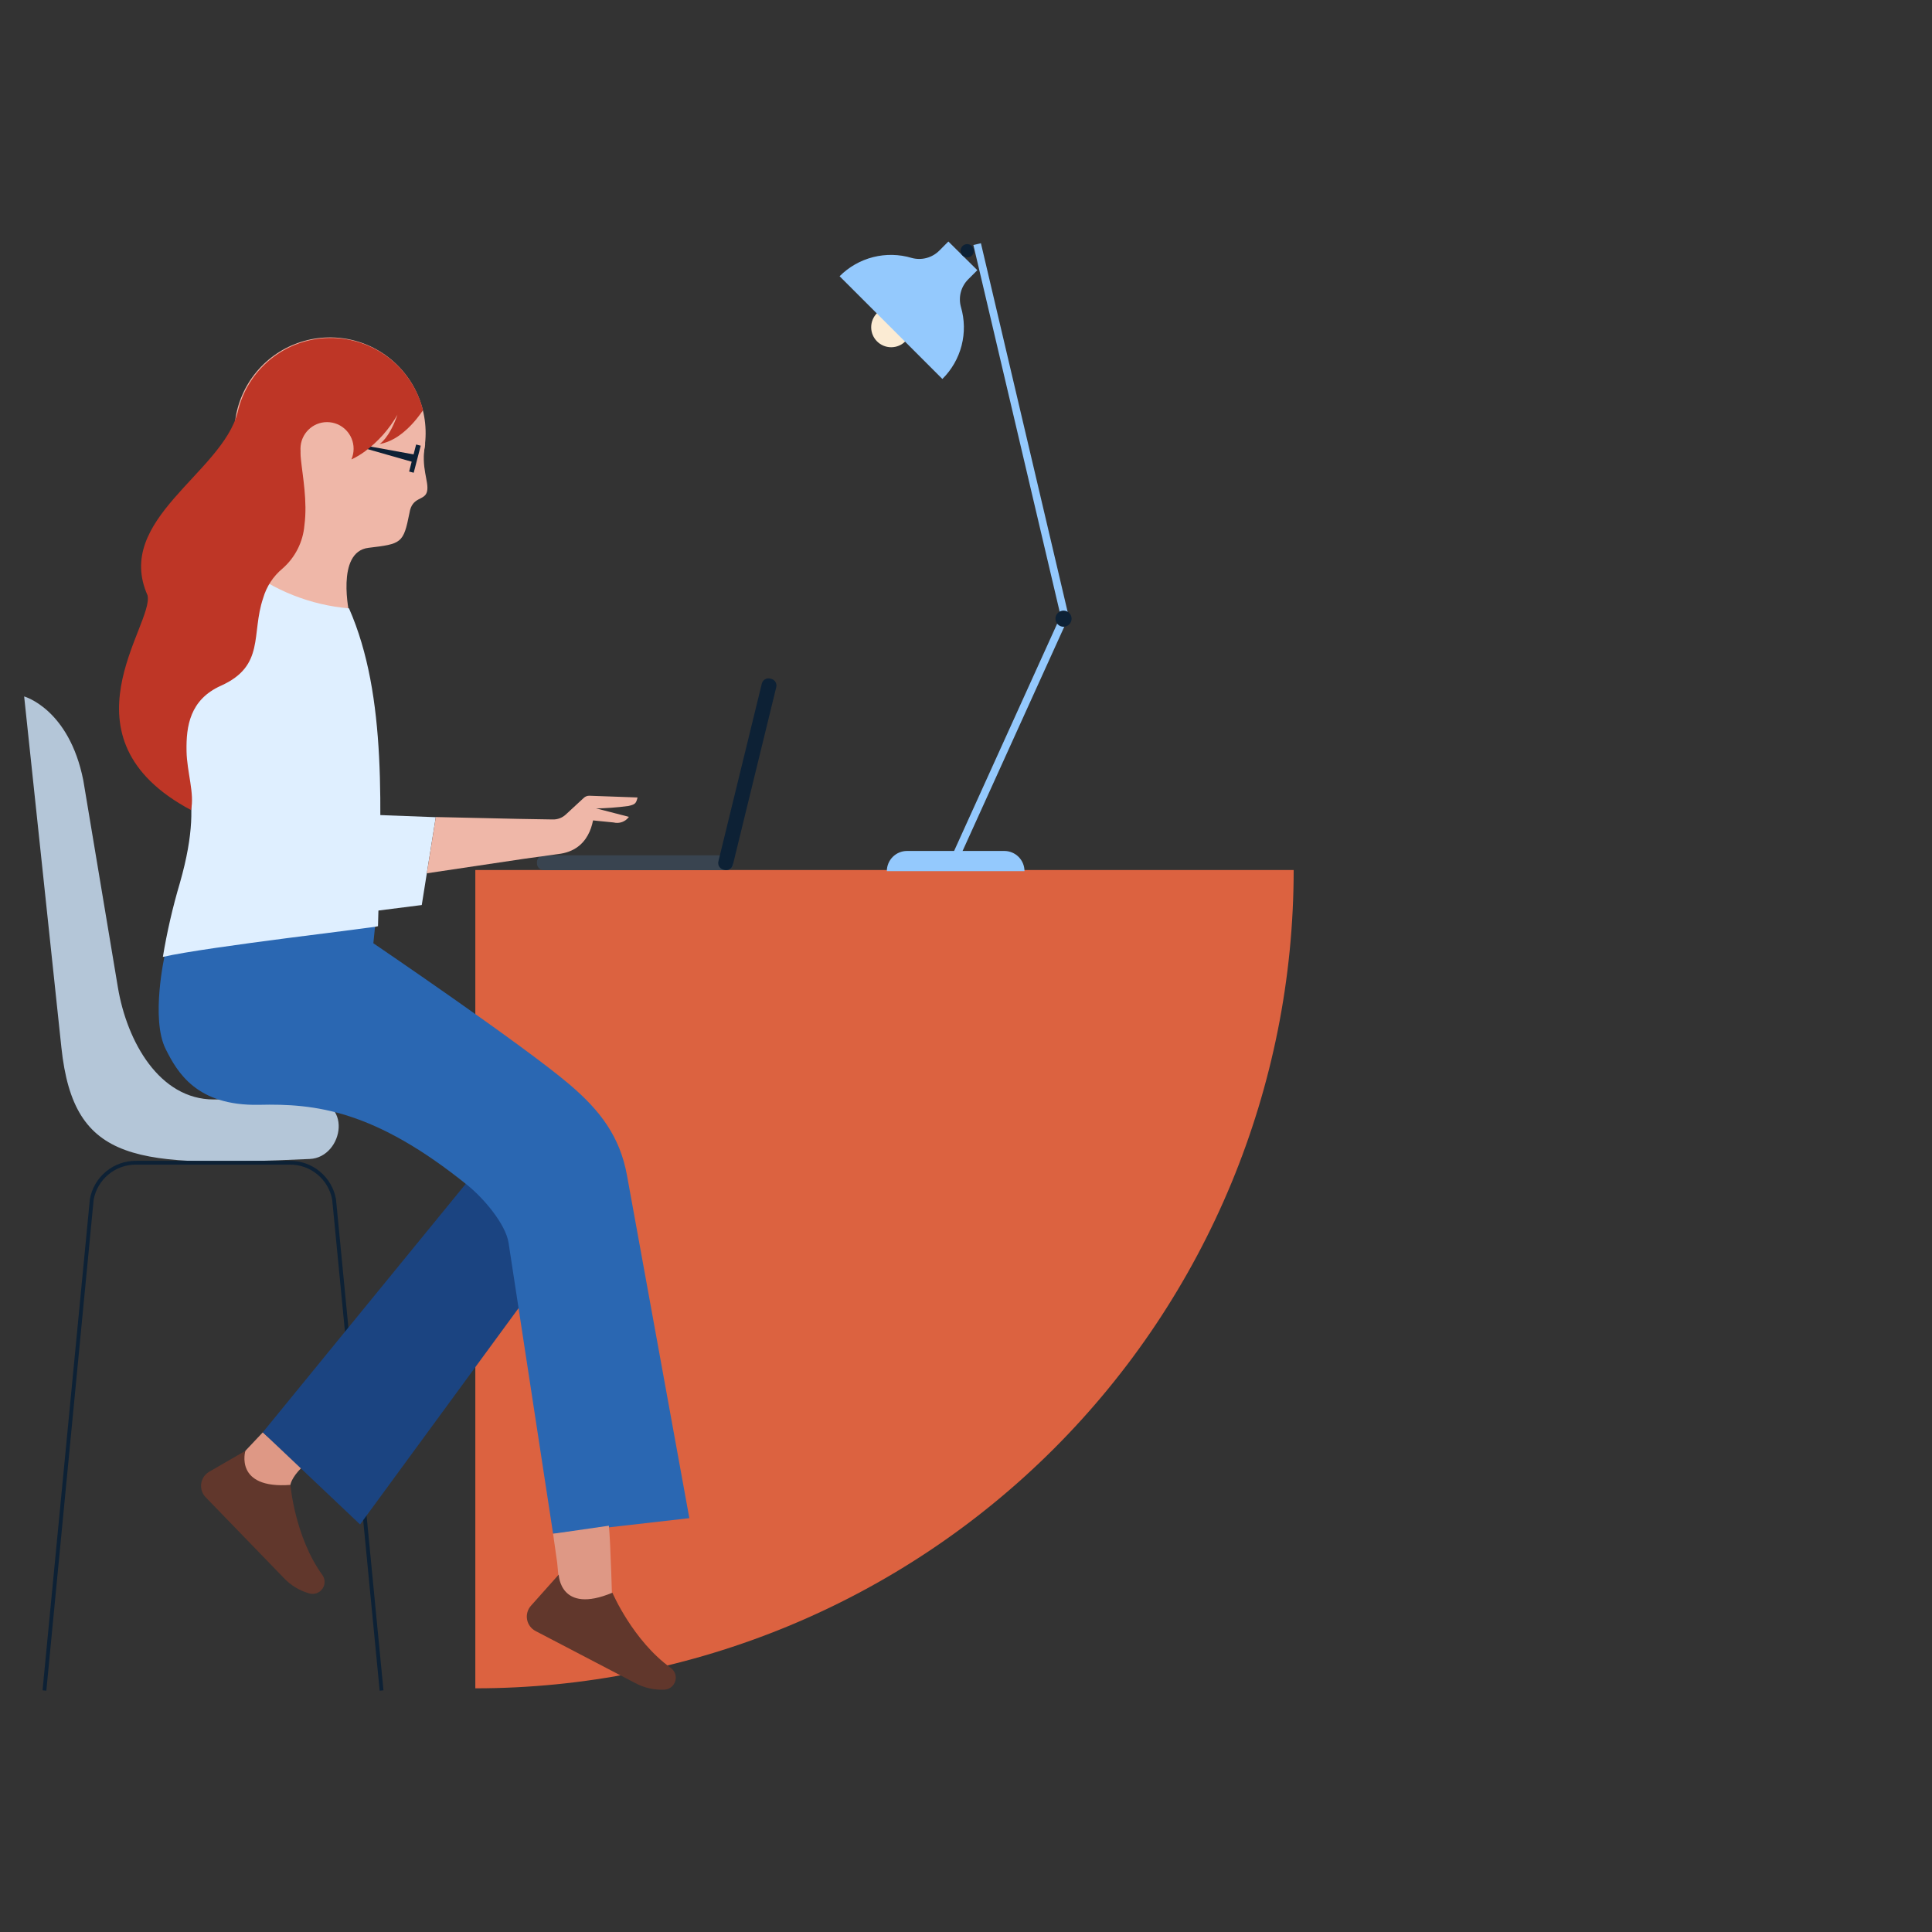 <svg width="312" height="312" viewBox="0 0 312 312" fill="none" xmlns="http://www.w3.org/2000/svg">
<rect x="0" y="0" width="312" height="312" fill="#333333" stroke="none"/>
<path d="M208.915 140.5C208.913 175.548 194.989 209.161 170.205 233.943C145.421 258.725 111.808 272.648 76.76 272.648V140.5H208.915Z" fill="#DC6240"/>
<path d="M87.82 140.523H117.312C117.924 140.523 118.419 140.028 118.419 139.416V139.229C118.419 138.617 117.924 138.121 117.312 138.121H87.82C87.208 138.121 86.712 138.617 86.712 139.229V139.416C86.712 140.028 87.208 140.523 87.82 140.523Z" fill="#394450"/>
<path d="M123.025 110.397L116.015 139.108C115.87 139.702 116.234 140.301 116.828 140.446L117.01 140.491C117.605 140.636 118.204 140.272 118.349 139.677L125.359 110.966C125.504 110.372 125.14 109.773 124.545 109.628L124.363 109.583C123.769 109.438 123.17 109.802 123.025 110.397Z" fill="#0D2135"/>
<path d="M48.999 177.373L34.507 177.552C25.763 177.552 20.514 168.254 19.04 159.464L13.455 126.033C11.162 114.466 3.9 112.469 3.9 112.469C3.9 112.469 7.152 143.099 9.914 169.159C11.918 188.098 22.113 188.41 50.045 187.162C55.458 186.92 57.377 177.193 48.999 177.373Z" fill="#B4C6D8"/>
<path d="M7.176 273L14.82 193.69C15.125 192.018 16.01 190.507 17.32 189.424C18.63 188.341 20.28 187.755 21.98 187.77H46.8C48.498 187.755 50.148 188.341 51.456 189.425C52.765 190.508 53.649 192.019 53.952 193.69L61.62 273" stroke="#0D2135" stroke-width="0.616" stroke-miterlimit="10"/>
<path d="M39.624 234.296L42.44 231.309L48.773 236.948C47.034 238.633 46.893 239.795 46.893 239.795L44.015 243.258L37.822 238.485L39.624 234.296Z" fill="#DE9885"/>
<path d="M39.624 234.297L33.782 237.674C33.435 237.875 33.14 238.151 32.916 238.483C32.693 238.815 32.548 239.193 32.492 239.589C32.437 239.985 32.472 240.389 32.595 240.769C32.719 241.149 32.927 241.497 33.204 241.785L45.833 254.826C46.966 256.035 48.414 256.905 50.013 257.338C50.458 257.451 50.929 257.402 51.341 257.199C51.753 256.996 52.079 256.653 52.26 256.23C52.393 255.922 52.443 255.585 52.407 255.251C52.37 254.917 52.246 254.599 52.049 254.327C47.603 248.181 46.901 239.796 46.901 239.796C37.783 240.482 39.624 234.297 39.624 234.297Z" fill="#61372C"/>
<path d="M76.916 189.094L42.44 231.307L58.149 246.182L90.246 202.377L76.916 189.094Z" fill="#1B4481"/>
<path d="M60.294 152.325C60.294 152.325 84.536 168.783 92.001 175.155C96.892 179.321 100.113 183.509 101.26 189.851L111.322 245.168L89.318 247.68L82.134 200.739C81.666 197.619 78 193.431 75.574 191.465C60.458 179.235 50.887 178.205 41.831 178.416C31.738 178.619 28.634 173.159 26.762 169.43C24.289 164.532 26.614 154.205 26.614 154.205L60.746 147.84L60.294 152.325Z" fill="#2A67B2"/>
<path d="M89.981 252.369L89.318 247.689L98.327 246.387C98.6 248.797 98.896 259.803 98.896 259.803L90.519 258.11L89.981 252.369Z" fill="#DE9885"/>
<path d="M90.23 254.281L85.73 259.328C85.465 259.629 85.272 259.986 85.167 260.373C85.061 260.759 85.046 261.165 85.121 261.559C85.196 261.952 85.36 262.323 85.601 262.644C85.842 262.964 86.153 263.225 86.51 263.407L102.586 271.8C104.045 272.582 105.69 272.949 107.344 272.861C107.801 272.827 108.232 272.631 108.558 272.308C108.884 271.985 109.084 271.556 109.122 271.098C109.153 270.767 109.097 270.433 108.96 270.129C108.823 269.826 108.61 269.563 108.342 269.366C102.188 264.936 98.896 257.206 98.896 257.206C90.41 260.763 90.23 254.281 90.23 254.281Z" fill="#61372C"/>
<path d="M68.64 71.76C68.601 72.088 68.554 72.424 68.492 72.759C68.46 72.957 68.421 73.151 68.375 73.344C67.936 75.319 67.113 77.188 65.951 78.844C64.79 80.501 63.313 81.912 61.605 82.996C59.897 84.081 57.992 84.818 55.999 85.165C54.006 85.513 51.964 85.463 49.99 85.02C49.709 84.958 49.421 84.888 49.148 84.81C46.307 84.019 43.752 82.43 41.785 80.233C39.817 78.035 38.521 75.32 38.048 72.409C37.575 69.498 37.945 66.512 39.115 63.805C40.285 61.098 42.206 58.782 44.651 57.132C47.095 55.482 49.961 54.566 52.91 54.493C55.858 54.42 58.766 55.193 61.289 56.72C63.812 58.247 65.845 60.465 67.148 63.111C68.45 65.757 68.968 68.72 68.64 71.651V71.76Z" fill="#EFB7A8"/>
<path d="M35.794 95.076L56.441 99.249C56.441 99.249 54.148 89.109 59.506 88.469C64.865 87.829 65.145 87.744 66.121 82.861C66.549 80.092 68.617 80.927 68.968 79.343C69.319 77.76 67.899 75.529 68.671 71.652L39 75.357C42.408 84.53 44.928 87.533 35.56 94.857L35.794 95.076Z" fill="#EFB7A8"/>
<path d="M61.043 149.571C61.511 130.921 62.603 112.42 56.363 98.247C50.173 97.713 44.272 95.388 39.382 91.555L36.013 95.845C32.393 100.525 31.691 110.392 30.311 116.281C27.83 124.736 33.704 126.304 29.047 142.598C27.885 146.515 26.968 150.501 26.302 154.532C33.462 152.878 61.043 149.758 61.043 149.571Z" fill="#DFEFFF"/>
<path d="M67.571 71.879L66.44 76.247" stroke="#0D2135" stroke-width="0.764" stroke-miterlimit="10"/>
<path d="M66.862 74.671L58.282 72.222L58.367 71.848L67.15 73.447L66.862 74.671Z" fill="#0D2135"/>
<path d="M68.312 66.246C67.267 67.806 64.654 71.16 61.292 71.707C61.292 71.707 62.852 70.809 64.186 66.972C62.868 69.278 61.089 71.288 58.96 72.876C58.285 73.374 57.564 73.808 56.807 74.171L54.155 73.477L48.594 72.034C48.513 72.742 48.513 73.456 48.594 74.163C48.867 76.87 49.67 80.981 49.163 84.803C48.941 87.516 47.668 90.035 45.614 91.823C44.119 93.065 43.032 94.728 42.494 96.596C40.529 102.376 42.853 107.516 35.677 110.738C30.662 112.992 30.046 117.274 30.124 121.314C30.186 124.668 31.45 128.194 30.841 130.815C8.915 119.115 24.976 100.793 23.821 96.128C18.408 83.913 35.825 76.441 38.376 66.59C39.134 63.209 41.011 60.184 43.703 58.003C46.395 55.823 49.744 54.615 53.208 54.575C56.672 54.535 60.048 55.666 62.79 57.785C65.531 59.903 67.477 62.884 68.312 66.246Z" fill="#BE3626"/>
<path d="M57.08 72.923C57.33 70.558 55.622 68.439 53.266 68.191C50.909 67.942 48.797 69.658 48.548 72.023C48.298 74.388 50.006 76.506 52.362 76.755C54.719 77.003 56.831 75.287 57.08 72.923Z" fill="#EFB7A8"/>
<path d="M54.569 131.375L70.372 131.968L68.11 146.156L54.093 147.934L54.569 131.375Z" fill="#DFEFFF"/>
<path d="M102.96 128.785L102.882 129.074C102.679 129.784 102.468 129.932 101.486 130.158C99.652 130.404 97.805 130.539 95.956 130.564C95.956 131.679 95.76 136.991 90.597 137.857L84.606 138.691L68.928 141.031L70.379 131.944L83.741 132.241L89.248 132.334C90.024 132.359 90.78 132.079 91.353 131.554L94.278 128.848C94.4 128.733 94.544 128.644 94.701 128.585C94.857 128.526 95.024 128.499 95.191 128.505L102.96 128.785Z" fill="#EFB7A8"/>
<path d="M95.16 130.262L101.564 131.915C101.289 132.298 100.906 132.59 100.463 132.751C100.021 132.912 99.54 132.936 99.083 132.82L94.536 132.368L95.16 130.262Z" fill="#EFB7A8"/>
<path d="M143.918 56.076C145.701 56.076 147.147 54.63 147.147 52.846C147.147 51.063 145.701 49.617 143.918 49.617C142.134 49.617 140.688 51.063 140.688 52.846C140.688 54.63 142.134 56.076 143.918 56.076Z" fill="#FBEBD3"/>
<path d="M157.802 39.422L171.943 99.537L153.512 140.182" stroke="#94C9FD" stroke-width="1.248" stroke-miterlimit="10"/>
<path d="M152.186 61.199L135.587 44.608C137.079 43.11 138.949 42.044 140.998 41.523C143.047 41.003 145.199 41.047 147.225 41.652C148.014 41.87 148.846 41.872 149.636 41.66C150.426 41.447 151.145 41.027 151.718 40.443L153.153 39L157.833 43.633L156.39 45.076C155.805 45.648 155.384 46.367 155.171 47.157C154.958 47.948 154.962 48.781 155.181 49.569C155.779 51.597 155.817 53.75 155.289 55.797C154.762 57.845 153.689 59.712 152.186 61.199Z" fill="#94C9FD"/>
<path d="M156.195 41.575C156.789 41.575 157.271 41.093 157.271 40.498C157.271 39.904 156.789 39.422 156.195 39.422C155.6 39.422 155.118 39.904 155.118 40.498C155.118 41.093 155.6 41.575 156.195 41.575Z" fill="#0D2135"/>
<path d="M171.748 101.215C172.468 101.215 173.051 100.631 173.051 99.912C173.051 99.193 172.468 98.609 171.748 98.609C171.029 98.609 170.446 99.193 170.446 99.912C170.446 100.631 171.029 101.215 171.748 101.215Z" fill="#0D2135"/>
<path d="M162.185 137.422H146.476C146.048 137.422 145.624 137.506 145.229 137.67C144.833 137.834 144.474 138.074 144.171 138.377C143.868 138.68 143.628 139.039 143.464 139.435C143.3 139.83 143.216 140.254 143.216 140.682H165.446C165.446 140.254 165.361 139.83 165.198 139.435C165.034 139.039 164.794 138.68 164.491 138.377C164.188 138.074 163.829 137.834 163.433 137.67C163.038 137.506 162.614 137.422 162.185 137.422Z" fill="#94C9FD"/>
</svg>
